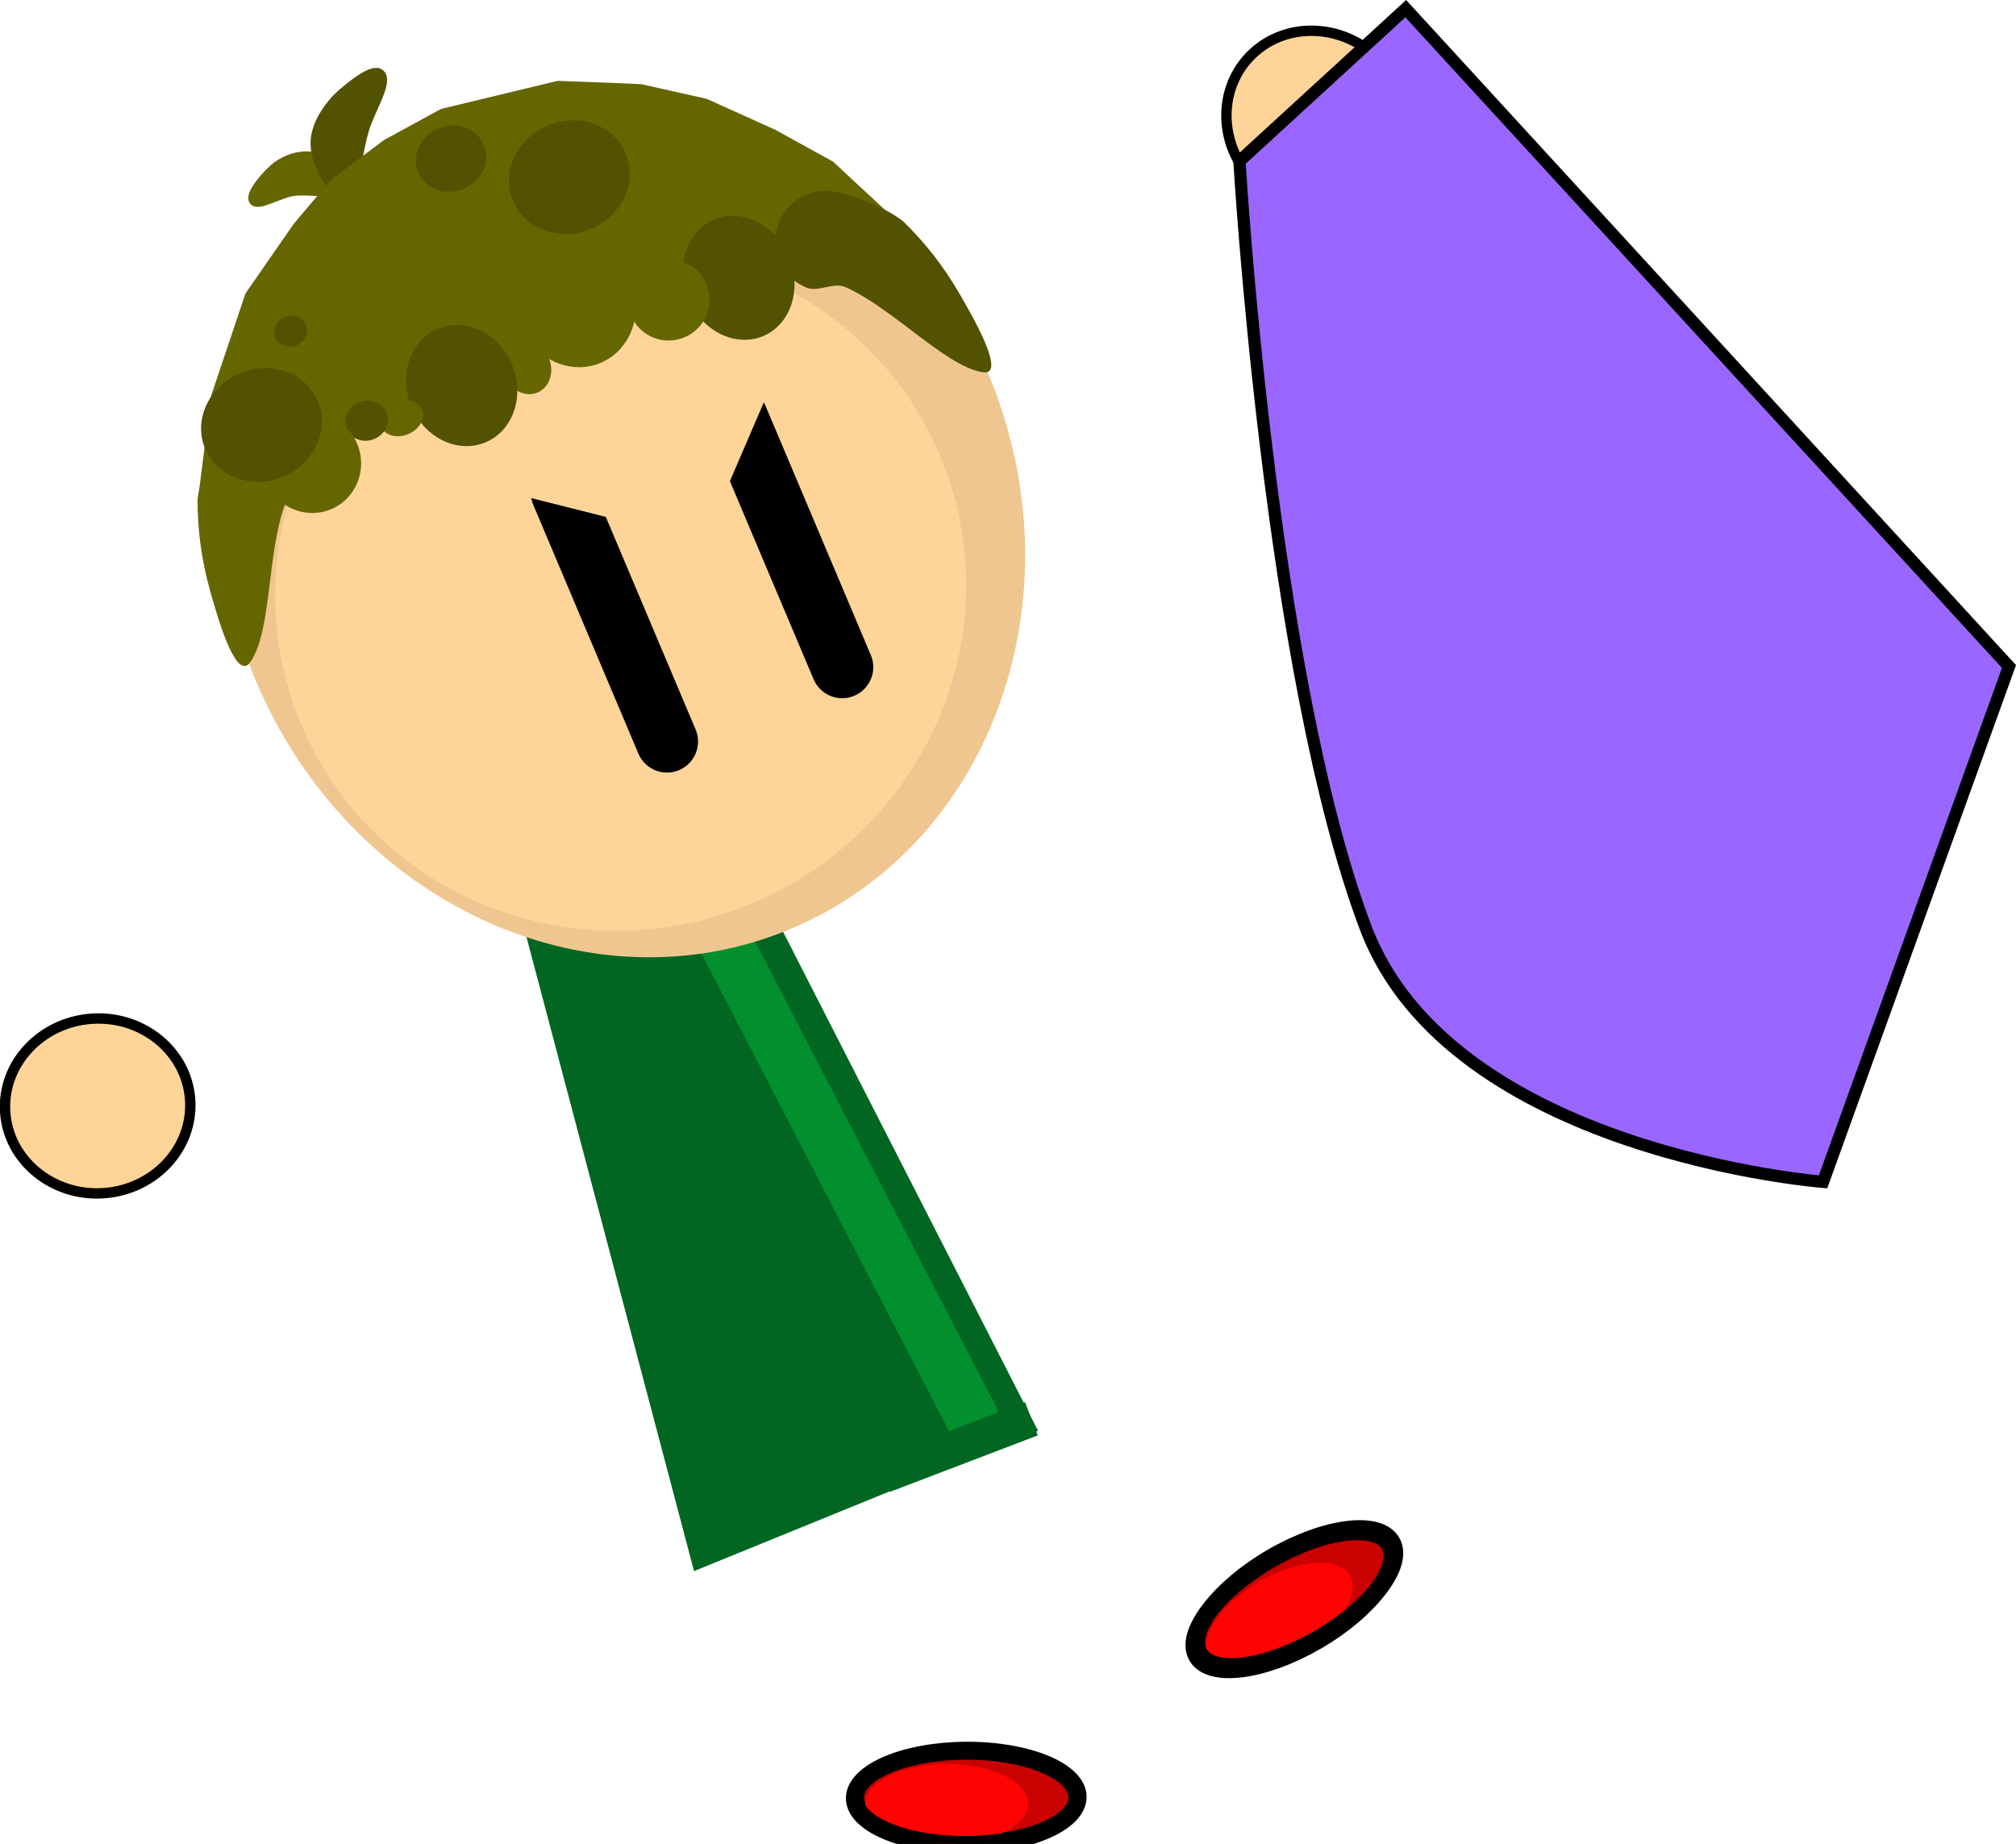 <svg version="1.1" xmlns="http://www.w3.org/2000/svg" xmlns:xlink="http://www.w3.org/1999/xlink" width="411.05" height="375.995" viewBox="0,0,411.05,375.995"><g transform="translate(-52.096,-27.101)"><g data-paper-data="{&quot;isPaintingLayer&quot;:true}" fill-rule="nonzero" stroke-linejoin="miter" stroke-miterlimit="10" stroke-dasharray="" stroke-dashoffset="0" style="mix-blend-mode: normal"><g data-paper-data="{&quot;index&quot;:null}" stroke-linecap="round"><path d="M194.727,345.231l-49.905,-188.892l28.469,-10.875l88.169,172.57z" fill="#006622" stroke="#006622" stroke-width="3.318"/><path d="M250.287,316.244l-54.917,-105.987" fill="none" stroke="#01902d" stroke-width="10.816"/><path d="M263.692,319.809l-30.089,11.494l-2.592,-6.785l30.089,-11.494z" fill="#006622" stroke="none" stroke-width="1.308"/></g><path d="M86.19,264.302c-3.197,3.451 -7.775,5.763 -12.978,6.115c-5.203,0.352 -10.051,-1.324 -13.683,-4.314c-3.63,-2.989 -6.044,-7.293 -6.375,-12.201c-0.332,-4.908 1.481,-9.498 4.676,-12.948c3.197,-3.451 7.775,-5.763 12.978,-6.115c5.203,-0.352 10.051,1.324 13.683,4.314c3.63,2.988 6.044,7.293 6.375,12.201c0.332,4.908 -1.481,9.498 -4.676,12.948z" data-paper-data="{&quot;index&quot;:null}" fill="#ffd499" stroke="#000000" stroke-width="2.115" stroke-linecap="butt"/><path d="M321.525,70.052c-4.704,-0.024 -9.503,-1.836 -13.278,-5.433c-3.775,-3.597 -5.817,-8.303 -6.067,-13c-0.25,-4.695 1.291,-9.384 4.685,-12.945c3.394,-3.561 8.002,-5.327 12.704,-5.304c4.704,0.024 9.503,1.836 13.278,5.433c3.775,3.597 5.817,8.303 6.067,13c0.251,4.695 -1.291,9.384 -4.685,12.945c-3.394,3.562 -8.002,5.327 -12.704,5.304z" data-paper-data="{&quot;index&quot;:null}" fill="#ffd499" stroke="#000000" stroke-width="2.115" stroke-linecap="butt"/><g stroke-linecap="butt"><path d="M326.26,339.579c4.421,-0.567 7.818,0.221 9.141,2.5c1.323,2.279 0.324,5.621 -2.36,9.179c-2.682,3.558 -7.05,7.332 -12.463,10.475c-5.413,3.143 -10.855,5.066 -15.275,5.632c-4.42,0.567 -7.818,-0.221 -9.141,-2.5c-1.323,-2.279 -0.324,-5.621 2.36,-9.179c2.682,-3.558 7.05,-7.332 12.463,-10.475c5.413,-3.143 10.855,-5.066 15.275,-5.632z" fill="#c90101" stroke="#000000" stroke-width="3.541"/><path d="M320.212,345.796c3.342,-0.237 5.975,0.587 7.102,2.529c1.127,1.942 0.538,4.637 -1.324,7.422c-1.862,2.786 -4.998,5.661 -8.965,7.964c-3.967,2.303 -8.018,3.602 -11.361,3.838c-3.342,0.237 -5.975,-0.587 -7.102,-2.529c-1.127,-1.942 -0.538,-4.637 1.324,-7.422c1.862,-2.786 4.998,-5.661 8.965,-7.964c3.967,-2.303 8.018,-3.602 11.361,-3.838z" fill="#ff0202" stroke="none" stroke-width="0.935"/><path d="M326.711,339.038c4.421,-0.567 7.818,0.221 9.141,2.5c1.323,2.279 0.324,5.621 -2.36,9.179c-2.682,3.558 -7.05,7.332 -12.463,10.475c-5.413,3.143 -10.855,5.066 -15.275,5.632c-4.42,0.567 -7.818,-0.221 -9.141,-2.5c-1.323,-2.279 -0.324,-5.621 2.36,-9.179c2.682,-3.558 7.05,-7.332 12.463,-10.475c5.413,-3.143 10.855,-5.066 15.275,-5.632z" fill="none" stroke="#000000" stroke-width="3.541"/></g><g stroke-linecap="butt"><path d="M265.199,386.785c4.114,1.713 6.666,4.091 6.676,6.726c0.01,2.635 -2.522,5.033 -6.623,6.779c-4.1,1.746 -9.767,2.839 -16.027,2.863c-6.259,0.025 -11.935,-1.023 -16.049,-2.737c-4.114,-1.713 -6.666,-4.091 -6.676,-6.726c-0.01,-2.635 2.523,-5.033 6.623,-6.779c4.1,-1.746 9.767,-2.839 16.027,-2.863c6.259,-0.024 11.935,1.023 16.049,2.737z" fill="#c90101" stroke="#000000" stroke-width="3.541"/><path d="M256.856,389.157c3.015,1.461 4.886,3.489 4.895,5.734c0.009,2.245 -1.846,4.288 -4.85,5.772c-3.003,1.486 -7.156,2.414 -11.742,2.432c-4.587,0.018 -8.746,-0.877 -11.761,-2.339c-3.015,-1.461 -4.886,-3.489 -4.895,-5.734c-0.009,-2.245 1.846,-4.288 4.85,-5.772c3.003,-1.486 7.155,-2.414 11.742,-2.432c4.587,-0.018 8.746,0.877 11.761,2.339z" fill="#ff0202" stroke="none" stroke-width="0.935"/><path d="M265.037,386.906c4.114,1.713 6.666,4.091 6.676,6.726c0.01,2.635 -2.522,5.033 -6.623,6.779c-4.1,1.746 -9.767,2.839 -16.027,2.863c-6.259,0.025 -11.935,-1.023 -16.049,-2.737c-4.114,-1.713 -6.666,-4.091 -6.676,-6.726c-0.01,-2.635 2.523,-5.033 6.623,-6.779c4.1,-1.746 9.767,-2.839 16.027,-2.863c6.259,-0.024 11.935,1.023 16.049,2.737z" fill="none" stroke="#000000" stroke-width="3.541"/></g><path d="M304.812,59.954l33.906,-31.087l122.997,134.148l-37.906,105.087c0,0 -75.827,-5.874 -93.233,-51.744c-19.653,-51.792 -25.764,-156.404 -25.764,-156.404z" fill="#9966ff" stroke="#000000" stroke-width="2.5" stroke-linecap="butt"/><g><path d="M103.949,67.895c-0.75,-1.167 2.554,-5.075 4.745,-6.816c1.9,-1.357 4.465,-2.243 6.8,-1.929c2.729,0.383 5.003,2.225 6.954,4.213c2.485,5.867 -1.734,3.034 -4.212,2.673c-2.01,-0.067 -4.227,-0.347 -6.328,-0.086c-2.676,0.331 -7.217,3.085 -7.959,1.945z" data-paper-data="{&quot;origPos&quot;:null,&quot;index&quot;:null}" fill="#666600" stroke="#666600" stroke-width="2.239" stroke-linecap="round"/><path d="M206.477,56.164c19.308,8.945 35.924,25.539 45.254,47.651c9.33,22.112 9.625,45.592 2.561,65.665c-7.062,20.072 -21.48,36.737 -41.574,45.216c-20.094,8.479 -42.092,7.181 -61.399,-1.765c-19.308,-8.945 -35.924,-25.539 -45.254,-47.65c-9.33,-22.112 -9.625,-45.592 -2.561,-65.665c7.062,-20.073 21.48,-36.737 41.574,-45.216c20.094,-8.479 42.092,-7.181 61.399,1.765z" data-paper-data="{&quot;origPos&quot;:null,&quot;index&quot;:null}" fill="#f0c690" stroke="#f0c690" stroke-width="3.832" stroke-linecap="butt"/><path d="M205.632,82.916c16.658,6.577 30.683,19.45 38.111,37.054c7.428,17.604 6.865,36.633 -0.046,53.155c-6.909,16.523 -20.165,30.54 -38.125,38.118c-17.96,7.578 -37.25,7.295 -53.907,0.716c-16.658,-6.577 -30.683,-19.45 -38.111,-37.054c-7.428,-17.604 -6.865,-36.633 0.046,-53.155c6.909,-16.523 20.165,-30.54 38.125,-38.118c17.96,-7.578 37.25,-7.295 53.907,-0.716z" data-paper-data="{&quot;origPos&quot;:null,&quot;index&quot;:null}" fill="#ffd499" stroke="none" stroke-width="1.037" stroke-linecap="butt"/><path d="M129.394,42.526c1.297,1.448 -2.351,7.278 -3.369,10.811c-0.693,2.397 -1.164,4.965 -1.635,7.291c-0.245,2.944 2.024,8.569 -4.394,4.103c-1.87,-2.787 -3.462,-5.904 -3.188,-9.145c0.279,-3.023 2.145,-5.823 4.202,-8.083c2.303,-2.259 7.265,-6.196 8.384,-4.977z" data-paper-data="{&quot;origPos&quot;:null,&quot;index&quot;:null}" fill="#525200" stroke="#525200" stroke-width="2.712" stroke-linecap="round"/><g data-paper-data="{&quot;origPos&quot;:null,&quot;index&quot;:null}" fill="none" stroke="#000000" stroke-width="12.664" stroke-linecap="round"><path d="M202.397,112.443l21.418,50.704"/><path d="M188.088,178.309l-21.418,-50.704"/></g><path d="M233.102,70.417l-140.755,59.394l2.786,-21.978l7.012,-20.892l9.839,-14.194l7.541,-8.921l10.871,-8.174l11.642,-6.347l23.743,-5.715l11.255,0.416l5.839,0.262l13.32,2.987l13.965,6.302l11.789,6.503z" data-paper-data="{&quot;origPos&quot;:null,&quot;index&quot;:null}" fill="#666600" stroke="none" stroke-width="1.005" stroke-linecap="round"/><path d="M216.545,66.787c2.647,-1.117 5.466,-0.893 7.951,-0.097c3.871,1.224 8.225,2.87 11.646,5.457c4.444,4.248 8.314,9.232 11.416,14.551c2.828,4.859 9.387,16.193 5.401,16.371c-7.538,-0.696 -18.498,-12.959 -28.449,-17.406c-2.503,-1.12 -5.493,1.073 -7.952,0.097c-2.459,-0.975 -4.529,-2.882 -5.628,-5.486c-1.099,-2.604 -1.02,-5.417 -0.003,-7.859c1.017,-2.442 2.97,-4.511 5.617,-5.628z" data-paper-data="{&quot;origPos&quot;:null,&quot;index&quot;:null}" fill="#525200" stroke="none" stroke-width="1.005" stroke-linecap="round"/><path d="M206.39,72.315c2.761,1.367 5.16,3.851 6.542,7.127c1.382,3.276 1.488,6.727 0.541,9.659c-0.946,2.931 -2.943,5.342 -5.767,6.534c-2.824,1.192 -5.945,0.94 -8.705,-0.427c-2.761,-1.367 -5.16,-3.851 -6.542,-7.127c-1.382,-3.276 -1.488,-6.727 -0.541,-9.659c0.946,-2.931 2.943,-5.342 5.767,-6.534c2.824,-1.192 5.945,-0.941 8.705,0.427z" data-paper-data="{&quot;origPos&quot;:null,&quot;index&quot;:null}" fill="#525200" stroke="none" stroke-width="1.005" stroke-linecap="butt"/><path d="M146.961,53.103c1.683,0.6 3.081,1.819 3.796,3.514c0.715,1.695 0.613,3.547 -0.132,5.171c-0.744,1.624 -2.128,3.019 -3.977,3.799c-1.849,0.78 -3.814,0.799 -5.496,0.199c-1.683,-0.6 -3.081,-1.819 -3.796,-3.514c-0.715,-1.695 -0.613,-3.547 0.132,-5.171c0.744,-1.624 2.128,-3.019 3.977,-3.799c1.849,-0.78 3.814,-0.799 5.496,-0.199z" data-paper-data="{&quot;origPos&quot;:null,&quot;index&quot;:null}" fill="#525200" stroke="none" stroke-width="0.599" stroke-linecap="butt"/><path d="M191.616,80.595c1.971,0.791 3.634,2.332 4.52,4.431c0.886,2.1 0.829,4.366 0.021,6.33c-0.809,1.966 -2.369,3.628 -4.487,4.521c-2.118,0.894 -4.397,0.851 -6.369,0.059c-1.971,-0.791 -3.634,-2.332 -4.52,-4.431c-0.886,-2.1 -0.829,-4.366 -0.021,-6.33c0.809,-1.966 2.369,-3.628 4.487,-4.521c2.118,-0.894 4.397,-0.851 6.369,-0.059z" data-paper-data="{&quot;origPos&quot;:null,&quot;index&quot;:null}" fill="#666600" stroke="none" stroke-width="1.005" stroke-linecap="butt"/><path d="M173.719,76.965c2.957,1.349 5.496,3.864 6.913,7.224c1.418,3.36 1.449,6.934 0.352,9.993c-1.097,3.06 -3.32,5.606 -6.409,6.91c-3.089,1.303 -6.465,1.12 -9.422,-0.229c-2.957,-1.349 -5.496,-3.864 -6.913,-7.224c-1.418,-3.36 -1.448,-6.934 -0.352,-9.993c1.097,-3.059 3.32,-5.606 6.409,-6.91c3.089,-1.303 6.465,-1.12 9.422,0.229z" data-paper-data="{&quot;origPos&quot;:null,&quot;index&quot;:null}" fill="#666600" stroke="none" stroke-width="1.005" stroke-linecap="butt"/><path d="M161.133,96.979c1.206,0.594 2.254,1.676 2.857,3.104c0.603,1.428 0.647,2.933 0.231,4.212c-0.414,1.279 -1.289,2.332 -2.525,2.853c-1.236,0.522 -2.6,0.414 -3.806,-0.182c-1.206,-0.594 -2.254,-1.676 -2.857,-3.104c-0.603,-1.429 -0.647,-2.934 -0.231,-4.212c0.414,-1.28 1.289,-2.332 2.526,-2.853c1.236,-0.522 2.6,-0.414 3.806,0.181z" data-paper-data="{&quot;origPos&quot;:null,&quot;index&quot;:null}" fill="#666600" stroke="none" stroke-width="1.005" stroke-linecap="butt"/><path d="M150.016,94.49c2.738,1.312 5.105,3.721 6.452,6.913c1.347,3.192 1.421,6.568 0.451,9.445c-0.97,2.875 -2.981,5.252 -5.805,6.444c-2.824,1.192 -5.931,0.975 -8.667,-0.337c-2.738,-1.312 -5.105,-3.721 -6.452,-6.913c-1.347,-3.192 -1.421,-6.568 -0.451,-9.445c0.969,-2.875 2.981,-5.252 5.806,-6.444c2.824,-1.192 5.93,-0.975 8.667,0.337z" data-paper-data="{&quot;origPos&quot;:null,&quot;index&quot;:null}" fill="#525200" stroke="none" stroke-width="1.005" stroke-linecap="butt"/><path d="M135.984,108.914c0.998,0.262 1.801,0.864 2.173,1.746c0.372,0.882 0.243,1.877 -0.266,2.775c-0.508,0.896 -1.396,1.692 -2.544,2.177c-1.148,0.484 -2.338,0.565 -3.334,0.304c-0.998,-0.262 -1.801,-0.864 -2.173,-1.746c-0.372,-0.882 -0.243,-1.877 0.266,-2.775c0.508,-0.896 1.396,-1.692 2.544,-2.177c1.148,-0.484 2.338,-0.565 3.334,-0.304z" data-paper-data="{&quot;origPos&quot;:null,&quot;index&quot;:null}" fill="#666600" stroke="none" stroke-width="1.005" stroke-linecap="butt"/><path d="M128.597,109.032c1.017,0.366 1.864,1.109 2.299,2.139c0.435,1.03 0.375,2.155 -0.072,3.139c-0.447,0.985 -1.282,1.83 -2.398,2.301c-1.116,0.471 -2.303,0.479 -3.321,0.112c-1.018,-0.366 -1.864,-1.109 -2.299,-2.138c-0.435,-1.03 -0.375,-2.155 0.072,-3.139c0.447,-0.985 1.282,-1.83 2.398,-2.301c1.116,-0.471 2.303,-0.479 3.321,-0.112z" data-paper-data="{&quot;origPos&quot;:null,&quot;index&quot;:null}" fill="#525200" stroke="none" stroke-width="0.708" stroke-linecap="butt"/><path d="M96.605,116.765c1.164,-2.336 2.97,-4.511 5.617,-5.629c2.648,-1.117 5.493,-1.072 7.951,-0.097c2.459,0.975 4.529,2.882 5.628,5.486c1.099,2.604 1.02,5.417 0.003,7.859c-1.017,2.442 -4.673,3.054 -5.617,5.628c-3.757,10.231 -2.619,26.639 -7.38,32.524c-2.909,2.731 -6.452,-9.875 -7.96,-15.292c-1.646,-5.933 -2.516,-12.183 -2.459,-18.33c0.534,-4.255 2.393,-8.523 4.216,-12.15z" data-paper-data="{&quot;origPos&quot;:null,&quot;index&quot;:null}" fill="#666600" stroke="none" stroke-width="1.005" stroke-linecap="round"/><path d="M119.376,112.055c2.401,1 4.436,2.921 5.535,5.525c1.099,2.604 1.056,5.402 0.096,7.82c-0.958,2.417 -2.832,4.453 -5.391,5.533c-2.559,1.08 -5.325,1.002 -7.725,0.002c-2.401,-1 -4.436,-2.921 -5.535,-5.525c-1.099,-2.604 -1.056,-5.402 -0.096,-7.82c0.958,-2.417 2.832,-4.453 5.391,-5.533c2.559,-1.08 5.325,-1.002 7.725,-0.002z" data-paper-data="{&quot;origPos&quot;:null,&quot;index&quot;:null}" fill="#666600" stroke="none" stroke-width="1.005" stroke-linecap="butt"/><path d="M173.17,52.357c2.885,1.028 5.282,3.118 6.508,6.023c1.226,2.905 1.05,6.081 -0.226,8.865c-1.275,2.784 -3.649,5.175 -6.818,6.513c-3.169,1.337 -6.539,1.37 -9.423,0.34c-2.885,-1.028 -5.282,-3.118 -6.508,-6.023c-1.226,-2.905 -1.05,-6.081 0.226,-8.864c1.275,-2.784 3.649,-5.175 6.818,-6.513c3.169,-1.337 6.539,-1.37 9.423,-0.34z" data-paper-data="{&quot;origPos&quot;:null,&quot;index&quot;:null}" fill="#525200" stroke="none" stroke-width="1.027" stroke-linecap="butt"/><path d="M110.394,102.889c2.885,1.028 5.282,3.118 6.508,6.023c1.226,2.905 1.05,6.081 -0.226,8.865c-1.275,2.784 -3.649,5.175 -6.818,6.513c-3.169,1.337 -6.539,1.37 -9.423,0.34c-2.885,-1.028 -5.282,-3.118 -6.508,-6.023c-1.226,-2.905 -1.05,-6.081 0.226,-8.864c1.275,-2.784 3.649,-5.175 6.818,-6.513c3.169,-1.337 6.539,-1.37 9.423,-0.34z" data-paper-data="{&quot;origPos&quot;:null,&quot;index&quot;:null}" fill="#525200" stroke="none" stroke-width="1.027" stroke-linecap="butt"/><path d="M112.712,91.687c0.787,0.28 1.441,0.85 1.775,1.643c0.334,0.792 0.286,1.658 -0.062,2.417c-0.348,0.759 -0.995,1.411 -1.859,1.776c-0.864,0.365 -1.783,0.374 -2.57,0.093c-0.787,-0.28 -1.441,-0.85 -1.775,-1.643c-0.334,-0.792 -0.286,-1.658 0.062,-2.418c0.348,-0.759 0.995,-1.411 1.859,-1.776c0.864,-0.365 1.783,-0.374 2.57,-0.093z" data-paper-data="{&quot;origPos&quot;:null,&quot;index&quot;:null}" fill="#525200" stroke="none" stroke-width="0.28" stroke-linecap="butt"/><path d="M212.854,97.48l-17.233,40.061l-44.801,-11.282z" fill="#ffd499" stroke="none" stroke-width="0" stroke-linecap="round"/></g></g></g></svg>